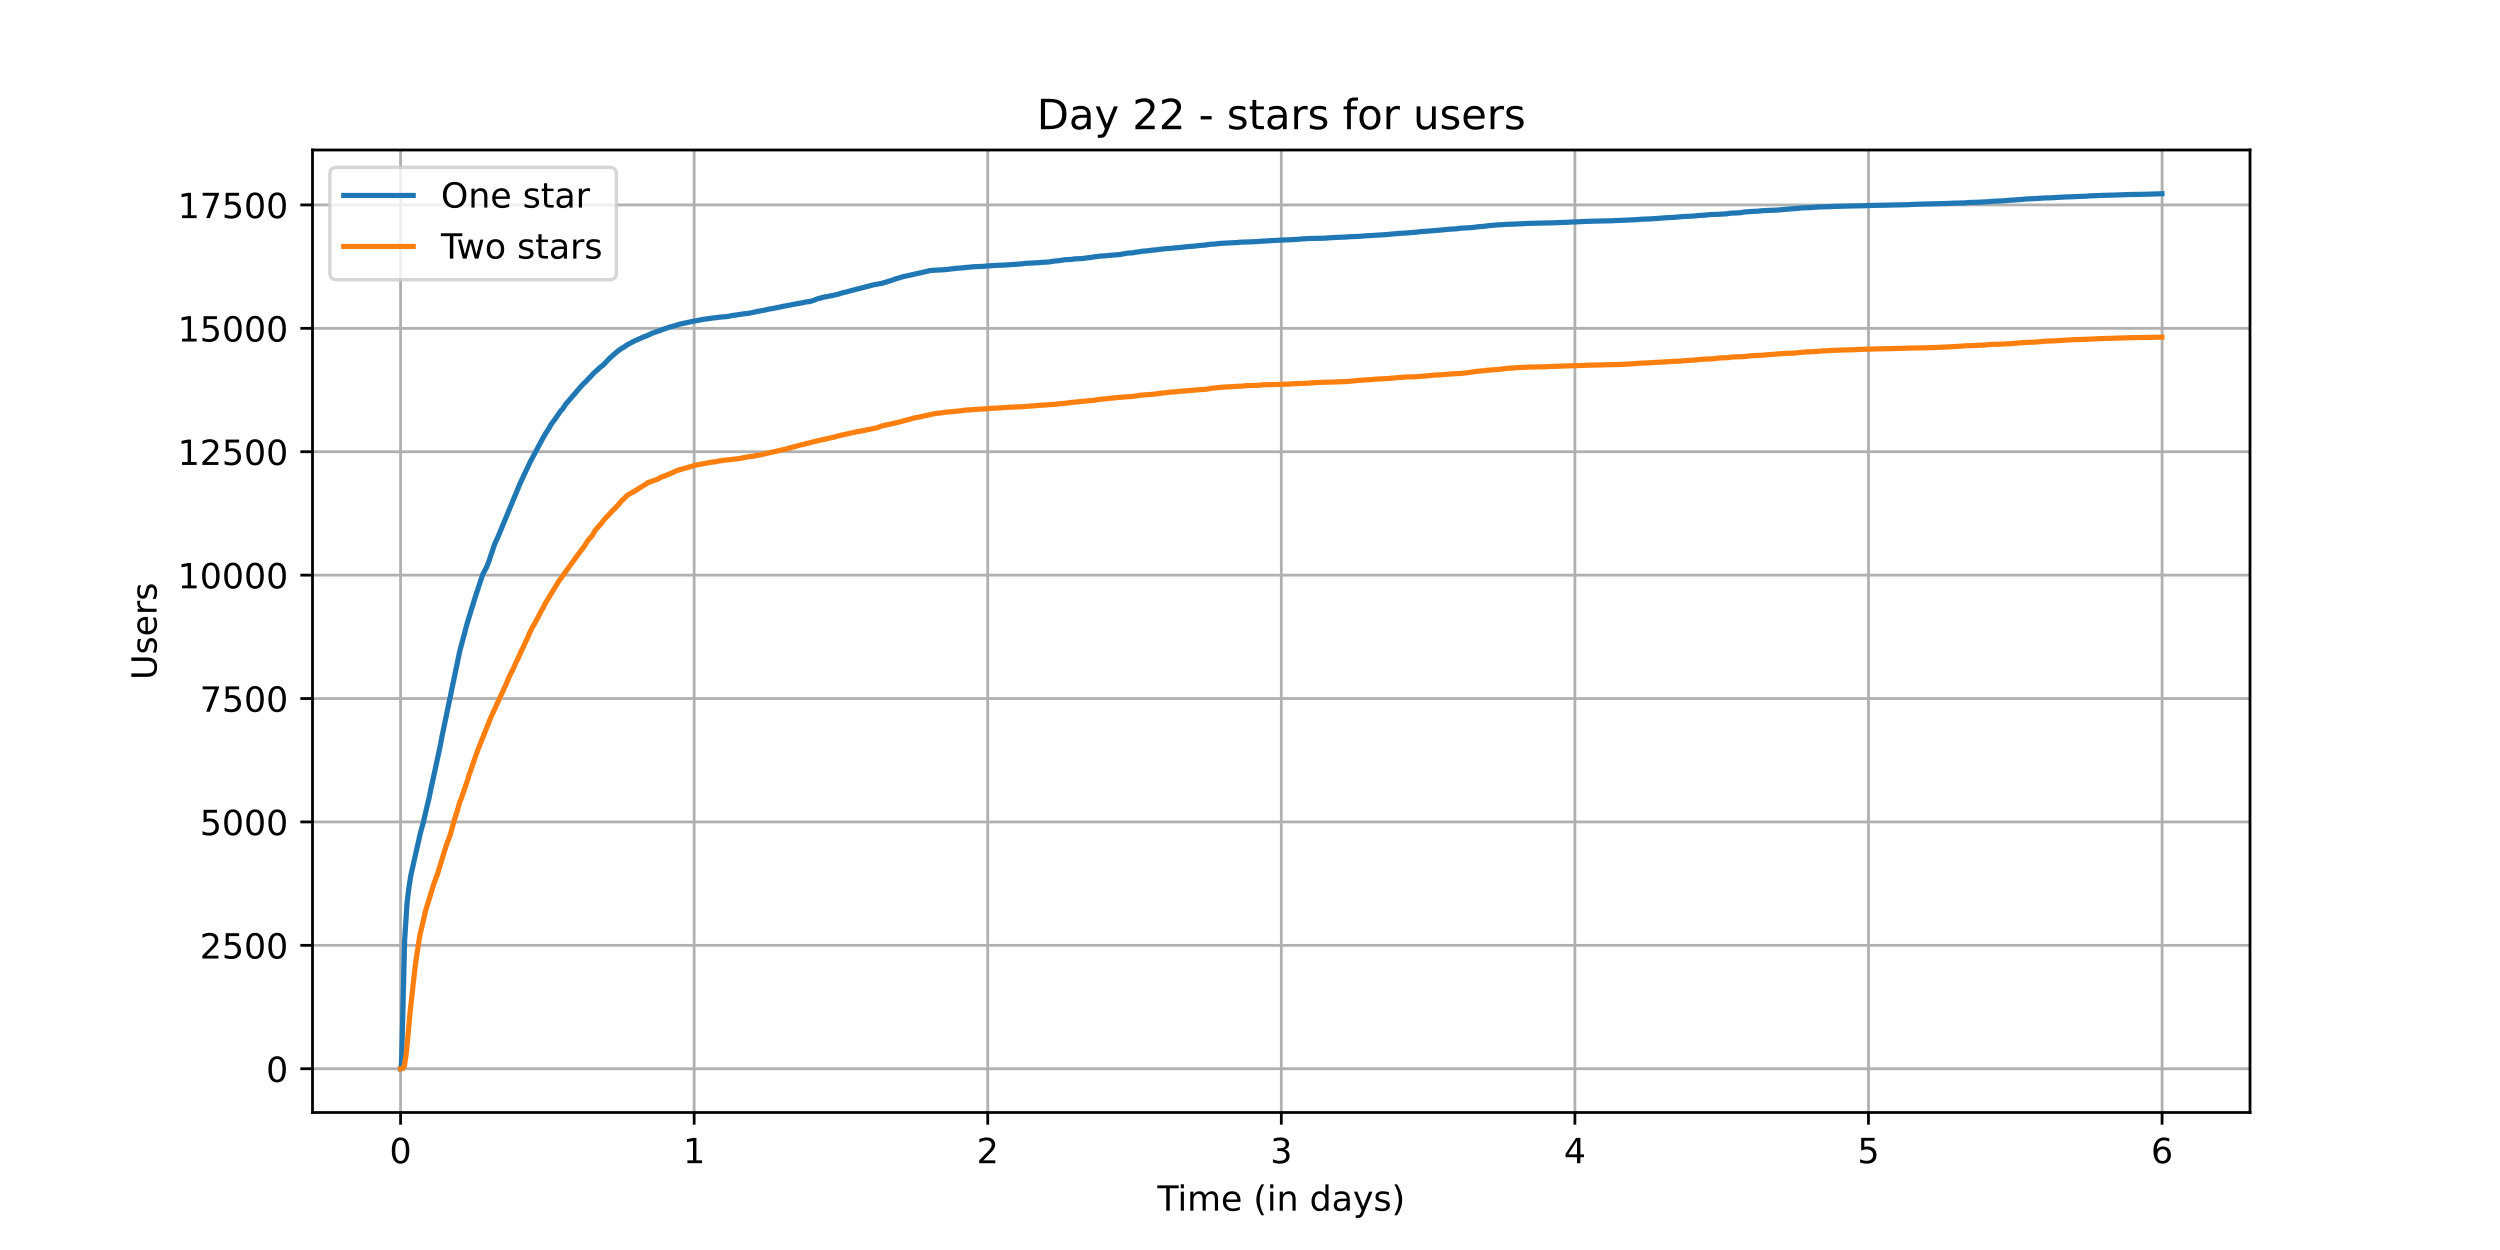 <?xml version="1.0" encoding="utf-8" standalone="no"?>
<!DOCTYPE svg PUBLIC "-//W3C//DTD SVG 1.1//EN"
  "http://www.w3.org/Graphics/SVG/1.1/DTD/svg11.dtd">
<!-- Created with matplotlib (https://matplotlib.org/) -->
<svg height="360pt" version="1.1" viewBox="0 0 720 360" width="720pt" xmlns="http://www.w3.org/2000/svg" xmlns:xlink="http://www.w3.org/1999/xlink">
 <defs>
  <style type="text/css">*{stroke-linecap:butt;stroke-linejoin:round;}</style>
 </defs>
 <g id="figure_1">
  <g id="patch_1">
   <path d="M 0 360 
L 720 360 
L 720 0 
L 0 0 
z
" style="fill:#ffffff;"/>
  </g>
  <g id="axes_1">
   <g id="patch_2">
    <path d="M 90 320.4 
L 648 320.4 
L 648 43.2 
L 90 43.2 
z
" style="fill:#ffffff;"/>
   </g>
   <g id="matplotlib.axis_1">
    <g id="xtick_1">
     <g id="line2d_1">
      <path clip-path="url(#p3531ac042a)" d="M 115.364 320.4 
L 115.364 43.2 
" style="fill:none;stroke:#b0b0b0;stroke-linecap:square;stroke-width:0.8;"/>
     </g>
     <g id="line2d_2">
      <defs>
       <path d="M 0 0 
L 0 3.5 
" id="m31e0e940b4" style="stroke:#000000;stroke-width:0.8;"/>
      </defs>
      <g>
       <use style="stroke:#000000;stroke-width:0.8;" x="115.364" xlink:href="#m31e0e940b4" y="320.4"/>
      </g>
     </g>
     <g id="text_1">
      <!-- 0 -->
      <g transform="translate(112.182 334.998)scale(0.1 -0.1)">
       <defs>
        <path d="M 31.781 66.406 
Q 24.172 66.406 20.328 58.906 
Q 16.5 51.422 16.5 36.375 
Q 16.5 21.391 20.328 13.891 
Q 24.172 6.391 31.781 6.391 
Q 39.453 6.391 43.281 13.891 
Q 47.125 21.391 47.125 36.375 
Q 47.125 51.422 43.281 58.906 
Q 39.453 66.406 31.781 66.406 
z
M 31.781 74.219 
Q 44.047 74.219 50.516 64.516 
Q 56.984 54.828 56.984 36.375 
Q 56.984 17.969 50.516 8.266 
Q 44.047 -1.422 31.781 -1.422 
Q 19.531 -1.422 13.062 8.266 
Q 6.594 17.969 6.594 36.375 
Q 6.594 54.828 13.062 64.516 
Q 19.531 74.219 31.781 74.219 
z
" id="DejaVuSans-48"/>
       </defs>
       <use xlink:href="#DejaVuSans-48"/>
      </g>
     </g>
    </g>
    <g id="xtick_2">
     <g id="line2d_3">
      <path clip-path="url(#p3531ac042a)" d="M 199.916 320.4 
L 199.916 43.2 
" style="fill:none;stroke:#b0b0b0;stroke-linecap:square;stroke-width:0.8;"/>
     </g>
     <g id="line2d_4">
      <g>
       <use style="stroke:#000000;stroke-width:0.8;" x="199.916" xlink:href="#m31e0e940b4" y="320.4"/>
      </g>
     </g>
     <g id="text_2">
      <!-- 1 -->
      <g transform="translate(196.735 334.998)scale(0.1 -0.1)">
       <defs>
        <path d="M 12.406 8.297 
L 28.516 8.297 
L 28.516 63.922 
L 10.984 60.406 
L 10.984 69.391 
L 28.422 72.906 
L 38.281 72.906 
L 38.281 8.297 
L 54.391 8.297 
L 54.391 0 
L 12.406 0 
z
" id="DejaVuSans-49"/>
       </defs>
       <use xlink:href="#DejaVuSans-49"/>
      </g>
     </g>
    </g>
    <g id="xtick_3">
     <g id="line2d_5">
      <path clip-path="url(#p3531ac042a)" d="M 284.468 320.4 
L 284.468 43.2 
" style="fill:none;stroke:#b0b0b0;stroke-linecap:square;stroke-width:0.8;"/>
     </g>
     <g id="line2d_6">
      <g>
       <use style="stroke:#000000;stroke-width:0.8;" x="284.468" xlink:href="#m31e0e940b4" y="320.4"/>
      </g>
     </g>
     <g id="text_3">
      <!-- 2 -->
      <g transform="translate(281.287 334.998)scale(0.1 -0.1)">
       <defs>
        <path d="M 19.188 8.297 
L 53.609 8.297 
L 53.609 0 
L 7.328 0 
L 7.328 8.297 
Q 12.938 14.109 22.625 23.891 
Q 32.328 33.688 34.812 36.531 
Q 39.547 41.844 41.422 45.531 
Q 43.312 49.219 43.312 52.781 
Q 43.312 58.594 39.234 62.25 
Q 35.156 65.922 28.609 65.922 
Q 23.969 65.922 18.812 64.312 
Q 13.672 62.703 7.812 59.422 
L 7.812 69.391 
Q 13.766 71.781 18.938 73 
Q 24.125 74.219 28.422 74.219 
Q 39.75 74.219 46.484 68.547 
Q 53.219 62.891 53.219 53.422 
Q 53.219 48.922 51.531 44.891 
Q 49.859 40.875 45.406 35.406 
Q 44.188 33.984 37.641 27.219 
Q 31.109 20.453 19.188 8.297 
z
" id="DejaVuSans-50"/>
       </defs>
       <use xlink:href="#DejaVuSans-50"/>
      </g>
     </g>
    </g>
    <g id="xtick_4">
     <g id="line2d_7">
      <path clip-path="url(#p3531ac042a)" d="M 369.02 320.4 
L 369.02 43.2 
" style="fill:none;stroke:#b0b0b0;stroke-linecap:square;stroke-width:0.8;"/>
     </g>
     <g id="line2d_8">
      <g>
       <use style="stroke:#000000;stroke-width:0.8;" x="369.02" xlink:href="#m31e0e940b4" y="320.4"/>
      </g>
     </g>
     <g id="text_4">
      <!-- 3 -->
      <g transform="translate(365.839 334.998)scale(0.1 -0.1)">
       <defs>
        <path d="M 40.578 39.312 
Q 47.656 37.797 51.625 33 
Q 55.609 28.219 55.609 21.188 
Q 55.609 10.406 48.188 4.484 
Q 40.766 -1.422 27.094 -1.422 
Q 22.516 -1.422 17.656 -0.516 
Q 12.797 0.391 7.625 2.203 
L 7.625 11.719 
Q 11.719 9.328 16.594 8.109 
Q 21.484 6.891 26.812 6.891 
Q 36.078 6.891 40.938 10.547 
Q 45.797 14.203 45.797 21.188 
Q 45.797 27.641 41.281 31.266 
Q 36.766 34.906 28.719 34.906 
L 20.219 34.906 
L 20.219 43.016 
L 29.109 43.016 
Q 36.375 43.016 40.234 45.922 
Q 44.094 48.828 44.094 54.297 
Q 44.094 59.906 40.109 62.906 
Q 36.141 65.922 28.719 65.922 
Q 24.656 65.922 20.016 65.031 
Q 15.375 64.156 9.812 62.312 
L 9.812 71.094 
Q 15.438 72.656 20.344 73.438 
Q 25.25 74.219 29.594 74.219 
Q 40.828 74.219 47.359 69.109 
Q 53.906 64.016 53.906 55.328 
Q 53.906 49.266 50.438 45.094 
Q 46.969 40.922 40.578 39.312 
z
" id="DejaVuSans-51"/>
       </defs>
       <use xlink:href="#DejaVuSans-51"/>
      </g>
     </g>
    </g>
    <g id="xtick_5">
     <g id="line2d_9">
      <path clip-path="url(#p3531ac042a)" d="M 453.572 320.4 
L 453.572 43.2 
" style="fill:none;stroke:#b0b0b0;stroke-linecap:square;stroke-width:0.8;"/>
     </g>
     <g id="line2d_10">
      <g>
       <use style="stroke:#000000;stroke-width:0.8;" x="453.572" xlink:href="#m31e0e940b4" y="320.4"/>
      </g>
     </g>
     <g id="text_5">
      <!-- 4 -->
      <g transform="translate(450.391 334.998)scale(0.1 -0.1)">
       <defs>
        <path d="M 37.797 64.312 
L 12.891 25.391 
L 37.797 25.391 
z
M 35.203 72.906 
L 47.609 72.906 
L 47.609 25.391 
L 58.016 25.391 
L 58.016 17.188 
L 47.609 17.188 
L 47.609 0 
L 37.797 0 
L 37.797 17.188 
L 4.891 17.188 
L 4.891 26.703 
z
" id="DejaVuSans-52"/>
       </defs>
       <use xlink:href="#DejaVuSans-52"/>
      </g>
     </g>
    </g>
    <g id="xtick_6">
     <g id="line2d_11">
      <path clip-path="url(#p3531ac042a)" d="M 538.124 320.4 
L 538.124 43.2 
" style="fill:none;stroke:#b0b0b0;stroke-linecap:square;stroke-width:0.8;"/>
     </g>
     <g id="line2d_12">
      <g>
       <use style="stroke:#000000;stroke-width:0.8;" x="538.124" xlink:href="#m31e0e940b4" y="320.4"/>
      </g>
     </g>
     <g id="text_6">
      <!-- 5 -->
      <g transform="translate(534.943 334.998)scale(0.1 -0.1)">
       <defs>
        <path d="M 10.797 72.906 
L 49.516 72.906 
L 49.516 64.594 
L 19.828 64.594 
L 19.828 46.734 
Q 21.969 47.469 24.109 47.828 
Q 26.266 48.188 28.422 48.188 
Q 40.625 48.188 47.75 41.5 
Q 54.891 34.812 54.891 23.391 
Q 54.891 11.625 47.562 5.094 
Q 40.234 -1.422 26.906 -1.422 
Q 22.312 -1.422 17.547 -0.641 
Q 12.797 0.141 7.719 1.703 
L 7.719 11.625 
Q 12.109 9.234 16.797 8.062 
Q 21.484 6.891 26.703 6.891 
Q 35.156 6.891 40.078 11.328 
Q 45.016 15.766 45.016 23.391 
Q 45.016 31 40.078 35.438 
Q 35.156 39.891 26.703 39.891 
Q 22.75 39.891 18.812 39.016 
Q 14.891 38.141 10.797 36.281 
z
" id="DejaVuSans-53"/>
       </defs>
       <use xlink:href="#DejaVuSans-53"/>
      </g>
     </g>
    </g>
    <g id="xtick_7">
     <g id="line2d_13">
      <path clip-path="url(#p3531ac042a)" d="M 622.676 320.4 
L 622.676 43.2 
" style="fill:none;stroke:#b0b0b0;stroke-linecap:square;stroke-width:0.8;"/>
     </g>
     <g id="line2d_14">
      <g>
       <use style="stroke:#000000;stroke-width:0.8;" x="622.676" xlink:href="#m31e0e940b4" y="320.4"/>
      </g>
     </g>
     <g id="text_7">
      <!-- 6 -->
      <g transform="translate(619.495 334.998)scale(0.1 -0.1)">
       <defs>
        <path d="M 33.016 40.375 
Q 26.375 40.375 22.484 35.828 
Q 18.609 31.297 18.609 23.391 
Q 18.609 15.531 22.484 10.953 
Q 26.375 6.391 33.016 6.391 
Q 39.656 6.391 43.531 10.953 
Q 47.406 15.531 47.406 23.391 
Q 47.406 31.297 43.531 35.828 
Q 39.656 40.375 33.016 40.375 
z
M 52.594 71.297 
L 52.594 62.312 
Q 48.875 64.062 45.094 64.984 
Q 41.312 65.922 37.594 65.922 
Q 27.828 65.922 22.672 59.328 
Q 17.531 52.734 16.797 39.406 
Q 19.672 43.656 24.016 45.922 
Q 28.375 48.188 33.594 48.188 
Q 44.578 48.188 50.953 41.516 
Q 57.328 34.859 57.328 23.391 
Q 57.328 12.156 50.688 5.359 
Q 44.047 -1.422 33.016 -1.422 
Q 20.359 -1.422 13.672 8.266 
Q 6.984 17.969 6.984 36.375 
Q 6.984 53.656 15.188 63.938 
Q 23.391 74.219 37.203 74.219 
Q 40.922 74.219 44.703 73.484 
Q 48.484 72.75 52.594 71.297 
z
" id="DejaVuSans-54"/>
       </defs>
       <use xlink:href="#DejaVuSans-54"/>
      </g>
     </g>
    </g>
    <g id="text_8">
     <!-- Time (in days) -->
     <g transform="translate(333.327 348.677)scale(0.1 -0.1)">
      <defs>
       <path d="M -0.297 72.906 
L 61.375 72.906 
L 61.375 64.594 
L 35.5 64.594 
L 35.5 0 
L 25.594 0 
L 25.594 64.594 
L -0.297 64.594 
z
" id="DejaVuSans-84"/>
       <path d="M 9.422 54.688 
L 18.406 54.688 
L 18.406 0 
L 9.422 0 
z
M 9.422 75.984 
L 18.406 75.984 
L 18.406 64.594 
L 9.422 64.594 
z
" id="DejaVuSans-105"/>
       <path d="M 52 44.188 
Q 55.375 50.25 60.062 53.125 
Q 64.75 56 71.094 56 
Q 79.641 56 84.281 50.016 
Q 88.922 44.047 88.922 33.016 
L 88.922 0 
L 79.891 0 
L 79.891 32.719 
Q 79.891 40.578 77.094 44.375 
Q 74.312 48.188 68.609 48.188 
Q 61.625 48.188 57.562 43.547 
Q 53.516 38.922 53.516 30.906 
L 53.516 0 
L 44.484 0 
L 44.484 32.719 
Q 44.484 40.625 41.703 44.406 
Q 38.922 48.188 33.109 48.188 
Q 26.219 48.188 22.156 43.531 
Q 18.109 38.875 18.109 30.906 
L 18.109 0 
L 9.078 0 
L 9.078 54.688 
L 18.109 54.688 
L 18.109 46.188 
Q 21.188 51.219 25.484 53.609 
Q 29.781 56 35.688 56 
Q 41.656 56 45.828 52.969 
Q 50 49.953 52 44.188 
z
" id="DejaVuSans-109"/>
       <path d="M 56.203 29.594 
L 56.203 25.203 
L 14.891 25.203 
Q 15.484 15.922 20.484 11.062 
Q 25.484 6.203 34.422 6.203 
Q 39.594 6.203 44.453 7.469 
Q 49.312 8.734 54.109 11.281 
L 54.109 2.781 
Q 49.266 0.734 44.188 -0.344 
Q 39.109 -1.422 33.891 -1.422 
Q 20.797 -1.422 13.156 6.188 
Q 5.516 13.812 5.516 26.812 
Q 5.516 40.234 12.766 48.109 
Q 20.016 56 32.328 56 
Q 43.359 56 49.781 48.891 
Q 56.203 41.797 56.203 29.594 
z
M 47.219 32.234 
Q 47.125 39.594 43.094 43.984 
Q 39.062 48.391 32.422 48.391 
Q 24.906 48.391 20.391 44.141 
Q 15.875 39.891 15.188 32.172 
z
" id="DejaVuSans-101"/>
       <path id="DejaVuSans-32"/>
       <path d="M 31 75.875 
Q 24.469 64.656 21.281 53.656 
Q 18.109 42.672 18.109 31.391 
Q 18.109 20.125 21.312 9.062 
Q 24.516 -2 31 -13.188 
L 23.188 -13.188 
Q 15.875 -1.703 12.234 9.375 
Q 8.594 20.453 8.594 31.391 
Q 8.594 42.281 12.203 53.312 
Q 15.828 64.359 23.188 75.875 
z
" id="DejaVuSans-40"/>
       <path d="M 54.891 33.016 
L 54.891 0 
L 45.906 0 
L 45.906 32.719 
Q 45.906 40.484 42.875 44.328 
Q 39.844 48.188 33.797 48.188 
Q 26.516 48.188 22.312 43.547 
Q 18.109 38.922 18.109 30.906 
L 18.109 0 
L 9.078 0 
L 9.078 54.688 
L 18.109 54.688 
L 18.109 46.188 
Q 21.344 51.125 25.703 53.562 
Q 30.078 56 35.797 56 
Q 45.219 56 50.047 50.172 
Q 54.891 44.344 54.891 33.016 
z
" id="DejaVuSans-110"/>
       <path d="M 45.406 46.391 
L 45.406 75.984 
L 54.391 75.984 
L 54.391 0 
L 45.406 0 
L 45.406 8.203 
Q 42.578 3.328 38.25 0.953 
Q 33.938 -1.422 27.875 -1.422 
Q 17.969 -1.422 11.734 6.484 
Q 5.516 14.406 5.516 27.297 
Q 5.516 40.188 11.734 48.094 
Q 17.969 56 27.875 56 
Q 33.938 56 38.25 53.625 
Q 42.578 51.266 45.406 46.391 
z
M 14.797 27.297 
Q 14.797 17.391 18.875 11.75 
Q 22.953 6.109 30.078 6.109 
Q 37.203 6.109 41.297 11.75 
Q 45.406 17.391 45.406 27.297 
Q 45.406 37.203 41.297 42.844 
Q 37.203 48.484 30.078 48.484 
Q 22.953 48.484 18.875 42.844 
Q 14.797 37.203 14.797 27.297 
z
" id="DejaVuSans-100"/>
       <path d="M 34.281 27.484 
Q 23.391 27.484 19.188 25 
Q 14.984 22.516 14.984 16.5 
Q 14.984 11.719 18.141 8.906 
Q 21.297 6.109 26.703 6.109 
Q 34.188 6.109 38.703 11.406 
Q 43.219 16.703 43.219 25.484 
L 43.219 27.484 
z
M 52.203 31.203 
L 52.203 0 
L 43.219 0 
L 43.219 8.297 
Q 40.141 3.328 35.547 0.953 
Q 30.953 -1.422 24.312 -1.422 
Q 15.922 -1.422 10.953 3.297 
Q 6 8.016 6 15.922 
Q 6 25.141 12.172 29.828 
Q 18.359 34.516 30.609 34.516 
L 43.219 34.516 
L 43.219 35.406 
Q 43.219 41.609 39.141 45 
Q 35.062 48.391 27.688 48.391 
Q 23 48.391 18.547 47.266 
Q 14.109 46.141 10.016 43.891 
L 10.016 52.203 
Q 14.938 54.109 19.578 55.047 
Q 24.219 56 28.609 56 
Q 40.484 56 46.344 49.844 
Q 52.203 43.703 52.203 31.203 
z
" id="DejaVuSans-97"/>
       <path d="M 32.172 -5.078 
Q 28.375 -14.844 24.75 -17.812 
Q 21.141 -20.797 15.094 -20.797 
L 7.906 -20.797 
L 7.906 -13.281 
L 13.188 -13.281 
Q 16.891 -13.281 18.938 -11.516 
Q 21 -9.766 23.484 -3.219 
L 25.094 0.875 
L 2.984 54.688 
L 12.5 54.688 
L 29.594 11.922 
L 46.688 54.688 
L 56.203 54.688 
z
" id="DejaVuSans-121"/>
       <path d="M 44.281 53.078 
L 44.281 44.578 
Q 40.484 46.531 36.375 47.5 
Q 32.281 48.484 27.875 48.484 
Q 21.188 48.484 17.844 46.438 
Q 14.5 44.391 14.5 40.281 
Q 14.5 37.156 16.891 35.375 
Q 19.281 33.594 26.516 31.984 
L 29.594 31.297 
Q 39.156 29.25 43.188 25.516 
Q 47.219 21.781 47.219 15.094 
Q 47.219 7.469 41.188 3.016 
Q 35.156 -1.422 24.609 -1.422 
Q 20.219 -1.422 15.453 -0.562 
Q 10.688 0.297 5.422 2 
L 5.422 11.281 
Q 10.406 8.688 15.234 7.391 
Q 20.062 6.109 24.812 6.109 
Q 31.156 6.109 34.562 8.281 
Q 37.984 10.453 37.984 14.406 
Q 37.984 18.062 35.516 20.016 
Q 33.062 21.969 24.703 23.781 
L 21.578 24.516 
Q 13.234 26.266 9.516 29.906 
Q 5.812 33.547 5.812 39.891 
Q 5.812 47.609 11.281 51.797 
Q 16.75 56 26.812 56 
Q 31.781 56 36.172 55.266 
Q 40.578 54.547 44.281 53.078 
z
" id="DejaVuSans-115"/>
       <path d="M 8.016 75.875 
L 15.828 75.875 
Q 23.141 64.359 26.781 53.312 
Q 30.422 42.281 30.422 31.391 
Q 30.422 20.453 26.781 9.375 
Q 23.141 -1.703 15.828 -13.188 
L 8.016 -13.188 
Q 14.5 -2 17.703 9.062 
Q 20.906 20.125 20.906 31.391 
Q 20.906 42.672 17.703 53.656 
Q 14.5 64.656 8.016 75.875 
z
" id="DejaVuSans-41"/>
      </defs>
      <use xlink:href="#DejaVuSans-84"/>
      <use x="57.959" xlink:href="#DejaVuSans-105"/>
      <use x="85.742" xlink:href="#DejaVuSans-109"/>
      <use x="183.154" xlink:href="#DejaVuSans-101"/>
      <use x="244.678" xlink:href="#DejaVuSans-32"/>
      <use x="276.465" xlink:href="#DejaVuSans-40"/>
      <use x="315.479" xlink:href="#DejaVuSans-105"/>
      <use x="343.262" xlink:href="#DejaVuSans-110"/>
      <use x="406.641" xlink:href="#DejaVuSans-32"/>
      <use x="438.428" xlink:href="#DejaVuSans-100"/>
      <use x="501.904" xlink:href="#DejaVuSans-97"/>
      <use x="563.184" xlink:href="#DejaVuSans-121"/>
      <use x="622.363" xlink:href="#DejaVuSans-115"/>
      <use x="674.463" xlink:href="#DejaVuSans-41"/>
     </g>
    </g>
   </g>
   <g id="matplotlib.axis_2">
    <g id="ytick_1">
     <g id="line2d_15">
      <path clip-path="url(#p3531ac042a)" d="M 90 307.8 
L 648 307.8 
" style="fill:none;stroke:#b0b0b0;stroke-linecap:square;stroke-width:0.8;"/>
     </g>
     <g id="line2d_16">
      <defs>
       <path d="M 0 0 
L -3.5 0 
" id="m3fac9d8dbb" style="stroke:#000000;stroke-width:0.8;"/>
      </defs>
      <g>
       <use style="stroke:#000000;stroke-width:0.8;" x="90" xlink:href="#m3fac9d8dbb" y="307.8"/>
      </g>
     </g>
     <g id="text_9">
      <!-- 0 -->
      <g transform="translate(76.638 311.599)scale(0.1 -0.1)">
       <use xlink:href="#DejaVuSans-48"/>
      </g>
     </g>
    </g>
    <g id="ytick_2">
     <g id="line2d_17">
      <path clip-path="url(#p3531ac042a)" d="M 90 272.261 
L 648 272.261 
" style="fill:none;stroke:#b0b0b0;stroke-linecap:square;stroke-width:0.8;"/>
     </g>
     <g id="line2d_18">
      <g>
       <use style="stroke:#000000;stroke-width:0.8;" x="90" xlink:href="#m3fac9d8dbb" y="272.261"/>
      </g>
     </g>
     <g id="text_10">
      <!-- 2500 -->
      <g transform="translate(57.55 276.06)scale(0.1 -0.1)">
       <use xlink:href="#DejaVuSans-50"/>
       <use x="63.623" xlink:href="#DejaVuSans-53"/>
       <use x="127.246" xlink:href="#DejaVuSans-48"/>
       <use x="190.869" xlink:href="#DejaVuSans-48"/>
      </g>
     </g>
    </g>
    <g id="ytick_3">
     <g id="line2d_19">
      <path clip-path="url(#p3531ac042a)" d="M 90 236.722 
L 648 236.722 
" style="fill:none;stroke:#b0b0b0;stroke-linecap:square;stroke-width:0.8;"/>
     </g>
     <g id="line2d_20">
      <g>
       <use style="stroke:#000000;stroke-width:0.8;" x="90" xlink:href="#m3fac9d8dbb" y="236.722"/>
      </g>
     </g>
     <g id="text_11">
      <!-- 5000 -->
      <g transform="translate(57.55 240.521)scale(0.1 -0.1)">
       <use xlink:href="#DejaVuSans-53"/>
       <use x="63.623" xlink:href="#DejaVuSans-48"/>
       <use x="127.246" xlink:href="#DejaVuSans-48"/>
       <use x="190.869" xlink:href="#DejaVuSans-48"/>
      </g>
     </g>
    </g>
    <g id="ytick_4">
     <g id="line2d_21">
      <path clip-path="url(#p3531ac042a)" d="M 90 201.183 
L 648 201.183 
" style="fill:none;stroke:#b0b0b0;stroke-linecap:square;stroke-width:0.8;"/>
     </g>
     <g id="line2d_22">
      <g>
       <use style="stroke:#000000;stroke-width:0.8;" x="90" xlink:href="#m3fac9d8dbb" y="201.183"/>
      </g>
     </g>
     <g id="text_12">
      <!-- 7500 -->
      <g transform="translate(57.55 204.982)scale(0.1 -0.1)">
       <defs>
        <path d="M 8.203 72.906 
L 55.078 72.906 
L 55.078 68.703 
L 28.609 0 
L 18.312 0 
L 43.219 64.594 
L 8.203 64.594 
z
" id="DejaVuSans-55"/>
       </defs>
       <use xlink:href="#DejaVuSans-55"/>
       <use x="63.623" xlink:href="#DejaVuSans-53"/>
       <use x="127.246" xlink:href="#DejaVuSans-48"/>
       <use x="190.869" xlink:href="#DejaVuSans-48"/>
      </g>
     </g>
    </g>
    <g id="ytick_5">
     <g id="line2d_23">
      <path clip-path="url(#p3531ac042a)" d="M 90 165.644 
L 648 165.644 
" style="fill:none;stroke:#b0b0b0;stroke-linecap:square;stroke-width:0.8;"/>
     </g>
     <g id="line2d_24">
      <g>
       <use style="stroke:#000000;stroke-width:0.8;" x="90" xlink:href="#m3fac9d8dbb" y="165.644"/>
      </g>
     </g>
     <g id="text_13">
      <!-- 10000 -->
      <g transform="translate(51.188 169.443)scale(0.1 -0.1)">
       <use xlink:href="#DejaVuSans-49"/>
       <use x="63.623" xlink:href="#DejaVuSans-48"/>
       <use x="127.246" xlink:href="#DejaVuSans-48"/>
       <use x="190.869" xlink:href="#DejaVuSans-48"/>
       <use x="254.492" xlink:href="#DejaVuSans-48"/>
      </g>
     </g>
    </g>
    <g id="ytick_6">
     <g id="line2d_25">
      <path clip-path="url(#p3531ac042a)" d="M 90 130.105 
L 648 130.105 
" style="fill:none;stroke:#b0b0b0;stroke-linecap:square;stroke-width:0.8;"/>
     </g>
     <g id="line2d_26">
      <g>
       <use style="stroke:#000000;stroke-width:0.8;" x="90" xlink:href="#m3fac9d8dbb" y="130.105"/>
      </g>
     </g>
     <g id="text_14">
      <!-- 12500 -->
      <g transform="translate(51.188 133.904)scale(0.1 -0.1)">
       <use xlink:href="#DejaVuSans-49"/>
       <use x="63.623" xlink:href="#DejaVuSans-50"/>
       <use x="127.246" xlink:href="#DejaVuSans-53"/>
       <use x="190.869" xlink:href="#DejaVuSans-48"/>
       <use x="254.492" xlink:href="#DejaVuSans-48"/>
      </g>
     </g>
    </g>
    <g id="ytick_7">
     <g id="line2d_27">
      <path clip-path="url(#p3531ac042a)" d="M 90 94.566 
L 648 94.566 
" style="fill:none;stroke:#b0b0b0;stroke-linecap:square;stroke-width:0.8;"/>
     </g>
     <g id="line2d_28">
      <g>
       <use style="stroke:#000000;stroke-width:0.8;" x="90" xlink:href="#m3fac9d8dbb" y="94.566"/>
      </g>
     </g>
     <g id="text_15">
      <!-- 15000 -->
      <g transform="translate(51.188 98.365)scale(0.1 -0.1)">
       <use xlink:href="#DejaVuSans-49"/>
       <use x="63.623" xlink:href="#DejaVuSans-53"/>
       <use x="127.246" xlink:href="#DejaVuSans-48"/>
       <use x="190.869" xlink:href="#DejaVuSans-48"/>
       <use x="254.492" xlink:href="#DejaVuSans-48"/>
      </g>
     </g>
    </g>
    <g id="ytick_8">
     <g id="line2d_29">
      <path clip-path="url(#p3531ac042a)" d="M 90 59.027 
L 648 59.027 
" style="fill:none;stroke:#b0b0b0;stroke-linecap:square;stroke-width:0.8;"/>
     </g>
     <g id="line2d_30">
      <g>
       <use style="stroke:#000000;stroke-width:0.8;" x="90" xlink:href="#m3fac9d8dbb" y="59.027"/>
      </g>
     </g>
     <g id="text_16">
      <!-- 17500 -->
      <g transform="translate(51.188 62.826)scale(0.1 -0.1)">
       <use xlink:href="#DejaVuSans-49"/>
       <use x="63.623" xlink:href="#DejaVuSans-55"/>
       <use x="127.246" xlink:href="#DejaVuSans-53"/>
       <use x="190.869" xlink:href="#DejaVuSans-48"/>
       <use x="254.492" xlink:href="#DejaVuSans-48"/>
      </g>
     </g>
    </g>
    <g id="text_17">
     <!-- Users -->
     <g transform="translate(45.108 195.801)rotate(-90)scale(0.1 -0.1)">
      <defs>
       <path d="M 8.688 72.906 
L 18.609 72.906 
L 18.609 28.609 
Q 18.609 16.891 22.844 11.734 
Q 27.094 6.594 36.625 6.594 
Q 46.094 6.594 50.344 11.734 
Q 54.594 16.891 54.594 28.609 
L 54.594 72.906 
L 64.5 72.906 
L 64.5 27.391 
Q 64.5 13.141 57.438 5.859 
Q 50.391 -1.422 36.625 -1.422 
Q 22.797 -1.422 15.734 5.859 
Q 8.688 13.141 8.688 27.391 
z
" id="DejaVuSans-85"/>
       <path d="M 41.109 46.297 
Q 39.594 47.172 37.812 47.578 
Q 36.031 48 33.891 48 
Q 26.266 48 22.188 43.047 
Q 18.109 38.094 18.109 28.812 
L 18.109 0 
L 9.078 0 
L 9.078 54.688 
L 18.109 54.688 
L 18.109 46.188 
Q 20.953 51.172 25.484 53.578 
Q 30.031 56 36.531 56 
Q 37.453 56 38.578 55.875 
Q 39.703 55.766 41.062 55.516 
z
" id="DejaVuSans-114"/>
      </defs>
      <use xlink:href="#DejaVuSans-85"/>
      <use x="73.193" xlink:href="#DejaVuSans-115"/>
      <use x="125.293" xlink:href="#DejaVuSans-101"/>
      <use x="186.816" xlink:href="#DejaVuSans-114"/>
      <use x="227.93" xlink:href="#DejaVuSans-115"/>
     </g>
    </g>
   </g>
   <g id="line2d_31">
    <path clip-path="url(#p3531ac042a)" d="M 115.364 307.8 
L 115.486 307.8 
L 115.544 307.629 
L 115.719 303.478 
L 116.533 270.797 
L 117.232 260.092 
L 117.697 256.126 
L 118.337 252.018 
L 121.131 239.679 
L 121.945 236.75 
L 122.76 233.168 
L 123.516 230.069 
L 124.156 226.927 
L 124.796 224.042 
L 126.6 215.697 
L 126.891 214.233 
L 127.298 212.029 
L 127.88 209.286 
L 132.419 187.479 
L 134.455 179.86 
L 134.862 178.466 
L 136.783 172.24 
L 138.993 165.516 
L 139.808 163.952 
L 140.041 163.568 
L 140.565 162.246 
L 140.856 161.55 
L 141.379 159.858 
L 141.786 158.764 
L 142.426 156.773 
L 143.416 154.627 
L 149.758 139.302 
L 152.667 133.076 
L 152.842 132.763 
L 156.508 125.897 
L 156.683 125.655 
L 157.207 124.703 
L 158.138 123.31 
L 158.545 122.514 
L 159.36 121.348 
L 159.767 120.851 
L 160.174 120.225 
L 160.815 119.301 
L 161.513 118.292 
L 162.037 117.808 
L 162.445 117.112 
L 162.561 116.97 
L 162.852 116.501 
L 165.413 113.515 
L 165.471 113.515 
L 165.762 113.103 
L 167.624 110.971 
L 167.974 110.601 
L 168.265 110.303 
L 168.789 109.848 
L 169.08 109.492 
L 169.313 109.265 
L 170.827 107.644 
L 171.35 107.147 
L 172.281 106.336 
L 172.63 105.953 
L 173.096 105.611 
L 173.329 105.412 
L 173.504 105.356 
L 175.541 103.209 
L 175.832 102.953 
L 177.753 101.247 
L 178.219 100.92 
L 178.859 100.437 
L 179.848 99.897 
L 180.081 99.684 
L 180.489 99.399 
L 180.721 99.271 
L 182.293 98.418 
L 182.526 98.29 
L 185.146 97.125 
L 185.32 97.054 
L 185.669 96.912 
L 185.96 96.84 
L 186.484 96.57 
L 186.775 96.513 
L 187.182 96.272 
L 187.357 96.215 
L 187.648 96.002 
L 187.997 95.916 
L 188.347 95.788 
L 188.637 95.689 
L 189.395 95.405 
L 189.86 95.277 
L 190.151 95.191 
L 190.325 95.063 
L 190.675 94.964 
L 191.083 94.793 
L 191.431 94.694 
L 192.363 94.381 
L 192.711 94.253 
L 193.061 94.168 
L 193.352 94.068 
L 193.817 93.969 
L 195.389 93.486 
L 195.621 93.386 
L 199.344 92.59 
L 199.694 92.519 
L 199.927 92.476 
L 200.45 92.377 
L 202.72 91.936 
L 203.534 91.851 
L 203.883 91.794 
L 204.523 91.694 
L 205.57 91.552 
L 206.618 91.453 
L 207.025 91.367 
L 208.189 91.268 
L 208.888 91.211 
L 209.702 91.126 
L 210.051 91.055 
L 210.4 90.955 
L 211.622 90.77 
L 212.321 90.685 
L 212.669 90.614 
L 213.309 90.529 
L 213.542 90.472 
L 214.531 90.344 
L 215.521 90.244 
L 218.371 89.647 
L 218.837 89.576 
L 219.128 89.491 
L 219.884 89.391 
L 220.292 89.292 
L 220.7 89.221 
L 220.932 89.121 
L 221.397 89.05 
L 221.689 88.965 
L 222.503 88.865 
L 225.763 88.183 
L 226.29 88.084 
L 227.906 87.785 
L 228.313 87.686 
L 228.894 87.586 
L 230.64 87.273 
L 231.222 87.174 
L 231.687 87.06 
L 232.037 86.975 
L 232.327 86.932 
L 233.317 86.833 
L 234.015 86.605 
L 234.829 86.321 
L 235.062 86.207 
L 235.818 85.937 
L 236.4 85.838 
L 236.575 85.738 
L 236.982 85.639 
L 239.251 85.198 
L 239.891 85.098 
L 240.415 84.956 
L 240.764 84.871 
L 241.171 84.771 
L 241.578 84.672 
L 242.684 84.317 
L 242.975 84.231 
L 243.615 84.146 
L 243.964 84.004 
L 251.704 81.999 
L 251.937 81.942 
L 252.636 81.857 
L 253.159 81.715 
L 253.917 81.644 
L 254.324 81.473 
L 254.79 81.36 
L 256.361 80.876 
L 256.652 80.791 
L 257.641 80.421 
L 257.933 80.322 
L 259.912 79.739 
L 260.202 79.625 
L 260.843 79.526 
L 266.839 78.175 
L 267.246 78.076 
L 267.771 77.934 
L 268.934 77.834 
L 269.518 77.806 
L 271.38 77.706 
L 271.962 77.678 
L 272.952 77.578 
L 274 77.436 
L 275.047 77.337 
L 275.396 77.28 
L 276.794 77.18 
L 277.434 77.123 
L 278.132 77.024 
L 278.715 76.981 
L 279.82 76.882 
L 280.518 76.811 
L 283.195 76.711 
L 284.01 76.626 
L 285.522 76.526 
L 285.814 76.484 
L 288.083 76.384 
L 288.549 76.37 
L 290.294 76.27 
L 290.934 76.228 
L 292.33 76.128 
L 292.854 76.1 
L 294.192 76 
L 295.298 75.844 
L 297.451 75.744 
L 297.975 75.716 
L 299.545 75.617 
L 300.244 75.545 
L 302.105 75.446 
L 303.561 75.204 
L 304.55 75.105 
L 305.19 75.048 
L 305.655 74.948 
L 306.703 74.806 
L 308.274 74.707 
L 308.797 74.693 
L 309.147 74.593 
L 309.729 74.55 
L 311.823 74.451 
L 313.103 74.252 
L 314.267 74.152 
L 314.791 73.996 
L 315.838 73.896 
L 316.828 73.754 
L 318.689 73.655 
L 319.038 73.584 
L 320.493 73.484 
L 321.308 73.399 
L 322.529 73.314 
L 322.878 73.243 
L 323.344 73.143 
L 324.741 72.901 
L 326.254 72.816 
L 326.72 72.688 
L 327.591 72.589 
L 329.047 72.347 
L 330.443 72.247 
L 331.375 72.12 
L 331.898 72.02 
L 332.422 71.992 
L 333.47 71.906 
L 333.702 71.835 
L 334.692 71.736 
L 335.565 71.622 
L 337.078 71.537 
L 337.37 71.508 
L 338.243 71.395 
L 339.639 71.295 
L 340.571 71.181 
L 341.618 71.082 
L 341.967 71.025 
L 343.598 70.925 
L 344.471 70.812 
L 345.46 70.712 
L 346.159 70.655 
L 347.265 70.556 
L 348.546 70.357 
L 350.175 70.257 
L 350.524 70.186 
L 351.63 70.087 
L 352.27 70.044 
L 354.25 69.945 
L 354.715 69.93 
L 356.462 69.845 
L 356.811 69.788 
L 357.393 69.746 
L 360.419 69.646 
L 361.001 69.618 
L 362.747 69.518 
L 363.387 69.461 
L 365.424 69.362 
L 365.714 69.319 
L 367.809 69.22 
L 368.507 69.163 
L 371.358 69.063 
L 371.998 69.021 
L 373.919 68.921 
L 374.733 68.821 
L 376.42 68.722 
L 377.003 68.694 
L 381.717 68.594 
L 382.531 68.509 
L 384.277 68.409 
L 384.859 68.367 
L 387.769 68.267 
L 388.526 68.182 
L 391.202 68.082 
L 391.726 68.054 
L 392.832 67.954 
L 393.472 67.897 
L 395.625 67.798 
L 396.265 67.741 
L 398.126 67.642 
L 398.825 67.585 
L 400.163 67.485 
L 400.395 67.443 
L 401.152 67.372 
L 402.374 67.272 
L 403.014 67.215 
L 404.818 67.116 
L 405.516 67.059 
L 406.796 66.959 
L 407.378 66.917 
L 408.367 66.817 
L 409.298 66.689 
L 410.811 66.59 
L 411.451 66.547 
L 412.731 66.447 
L 413.487 66.376 
L 414.768 66.277 
L 415.525 66.192 
L 416.688 66.092 
L 417.503 66.007 
L 419.307 65.907 
L 420.471 65.737 
L 422.159 65.637 
L 422.625 65.623 
L 424.023 65.523 
L 424.837 65.424 
L 425.536 65.324 
L 426.292 65.253 
L 427.631 65.154 
L 428.912 64.955 
L 430.366 64.855 
L 431.124 64.784 
L 432.811 64.685 
L 433.51 64.628 
L 436.363 64.528 
L 436.887 64.5 
L 438.981 64.4 
L 439.622 64.358 
L 443.636 64.258 
L 444.161 64.244 
L 448.175 64.145 
L 448.466 64.116 
L 451.492 64.017 
L 452.19 63.96 
L 454.808 63.86 
L 455.448 63.818 
L 458.358 63.718 
L 458.94 63.69 
L 464.234 63.59 
L 464.933 63.533 
L 467.842 63.434 
L 468.425 63.391 
L 470.694 63.292 
L 471.218 63.263 
L 472.322 63.164 
L 472.963 63.121 
L 475.523 63.05 
L 475.756 62.993 
L 477.561 62.894 
L 478.201 62.837 
L 479.481 62.737 
L 480.062 62.695 
L 482.215 62.595 
L 483.03 62.51 
L 484.135 62.41 
L 484.834 62.353 
L 487.278 62.254 
L 487.976 62.197 
L 488.965 62.098 
L 489.256 62.055 
L 491.06 61.97 
L 491.352 61.927 
L 492.224 61.842 
L 492.515 61.799 
L 495.193 61.699 
L 495.833 61.657 
L 497.288 61.586 
L 497.521 61.515 
L 498.277 61.429 
L 498.569 61.387 
L 501.07 61.287 
L 501.42 61.23 
L 501.943 61.145 
L 502.351 61.06 
L 503.632 60.96 
L 504.213 60.918 
L 506.309 60.818 
L 507.124 60.719 
L 508.811 60.619 
L 509.393 60.591 
L 512.07 60.491 
L 512.36 60.449 
L 513.408 60.363 
L 513.699 60.335 
L 514.689 60.235 
L 515.212 60.207 
L 516.492 60.107 
L 517.073 60.065 
L 518.121 59.965 
L 518.936 59.88 
L 521.553 59.78 
L 522.31 59.709 
L 523.823 59.61 
L 524.347 59.596 
L 527.489 59.496 
L 528.129 59.453 
L 531.796 59.354 
L 532.26 59.34 
L 537.382 59.24 
L 538.08 59.183 
L 543.666 59.084 
L 544.249 59.055 
L 549.544 58.956 
L 550.243 58.899 
L 552.803 58.799 
L 553.326 58.785 
L 557.574 58.686 
L 558.098 58.672 
L 561.823 58.572 
L 562.114 58.529 
L 566.014 58.43 
L 566.828 58.33 
L 570.203 58.231 
L 570.495 58.188 
L 572.822 58.089 
L 573.811 57.961 
L 576.547 57.861 
L 577.245 57.804 
L 578.292 57.705 
L 578.816 57.676 
L 580.445 57.577 
L 580.737 57.534 
L 582.483 57.435 
L 583.414 57.307 
L 585.916 57.207 
L 586.556 57.15 
L 588.069 57.079 
L 588.302 57.037 
L 591.444 56.937 
L 592.201 56.866 
L 594.122 56.767 
L 594.645 56.738 
L 597.496 56.639 
L 598.137 56.596 
L 600.987 56.497 
L 601.803 56.411 
L 604.479 56.312 
L 605.061 56.283 
L 608.67 56.184 
L 609.135 56.17 
L 611.987 56.07 
L 612.511 56.042 
L 617.922 55.942 
L 618.446 55.928 
L 621.647 55.828 
L 622.171 55.814 
L 622.636 55.8 
L 622.636 55.8 
" style="fill:none;stroke:#1f77b4;stroke-linecap:square;stroke-width:1.5;"/>
   </g>
   <g id="line2d_32">
    <path clip-path="url(#p3531ac042a)" d="M 115.364 307.8 
L 116.01 307.729 
L 116.475 306.919 
L 116.999 303.493 
L 117.639 296.683 
L 118.105 291.438 
L 119.559 278.445 
L 119.792 276.668 
L 120.898 269.475 
L 122.235 263.76 
L 122.585 262.239 
L 124.971 254.477 
L 125.145 254.037 
L 125.494 253.084 
L 125.96 251.833 
L 126.891 248.791 
L 127.066 248.279 
L 127.88 245.521 
L 128.811 242.678 
L 129.16 241.854 
L 129.567 240.674 
L 129.859 239.707 
L 131.08 235.428 
L 131.546 234.007 
L 131.662 233.651 
L 131.953 232.656 
L 132.419 230.965 
L 132.71 230.311 
L 133.466 228.164 
L 134.804 224.283 
L 135.153 222.919 
L 135.444 222.25 
L 135.91 220.886 
L 136.84 218.185 
L 137.132 217.303 
L 137.655 215.896 
L 138.295 214.29 
L 138.528 213.735 
L 138.877 212.783 
L 138.993 212.57 
L 141.146 207.139 
L 141.903 205.433 
L 142.95 203.187 
L 143.24 202.462 
L 143.532 201.865 
L 144.812 199.136 
L 145.277 198.07 
L 145.8 196.975 
L 146.15 196.094 
L 146.79 194.559 
L 147.023 194.189 
L 147.372 193.435 
L 147.663 192.938 
L 148.885 190.194 
L 149.001 190.081 
L 149.409 189.128 
L 149.525 188.872 
L 150.165 187.436 
L 150.689 186.37 
L 151.096 185.461 
L 152.085 183.385 
L 152.318 182.66 
L 152.609 182.134 
L 152.958 181.395 
L 153.249 180.826 
L 153.831 179.817 
L 154.122 179.305 
L 154.238 179.12 
L 154.587 178.41 
L 154.82 178.054 
L 155.985 175.737 
L 156.508 174.969 
L 156.916 173.974 
L 161.048 167.179 
L 161.222 167.009 
L 163.725 163.483 
L 163.841 163.341 
L 166.228 160.043 
L 166.635 159.489 
L 168.497 157.029 
L 168.789 156.461 
L 169.429 155.522 
L 169.604 155.38 
L 169.837 155.025 
L 170.186 154.67 
L 170.535 154.314 
L 170.827 153.831 
L 171.176 153.134 
L 171.524 152.594 
L 173.212 150.718 
L 173.504 150.362 
L 173.737 149.978 
L 175.076 148.486 
L 175.366 148.244 
L 176.007 147.505 
L 176.239 147.221 
L 176.764 146.737 
L 176.938 146.567 
L 177.812 145.643 
L 178.045 145.415 
L 178.335 145.102 
L 178.626 144.719 
L 179.034 144.221 
L 179.732 143.624 
L 180.024 143.283 
L 180.606 142.714 
L 181.187 142.316 
L 181.42 142.146 
L 181.945 141.932 
L 182.817 141.406 
L 183.167 141.207 
L 184.68 140.226 
L 185.96 139.473 
L 186.251 139.274 
L 186.426 139.118 
L 186.601 139.004 
L 187.59 138.634 
L 188.58 138.279 
L 189.22 138.08 
L 189.743 137.852 
L 190.035 137.582 
L 190.966 137.241 
L 191.257 137.156 
L 191.664 136.985 
L 193.992 135.976 
L 194.399 135.763 
L 194.632 135.663 
L 194.864 135.564 
L 195.563 135.336 
L 198.356 134.54 
L 198.879 134.384 
L 199.229 134.299 
L 200.101 133.986 
L 202.022 133.63 
L 202.662 133.531 
L 204.174 133.261 
L 204.64 133.161 
L 205.687 133.019 
L 206.269 132.948 
L 206.502 132.877 
L 206.967 132.777 
L 208.131 132.607 
L 208.888 132.522 
L 209.236 132.451 
L 210.516 132.379 
L 210.808 132.294 
L 211.564 132.209 
L 212.611 132.109 
L 212.961 132.038 
L 213.717 131.939 
L 214.008 131.839 
L 215.637 131.541 
L 216.568 131.441 
L 218.721 131.029 
L 219.303 130.929 
L 225.646 129.479 
L 226.112 129.394 
L 226.29 129.323 
L 230.873 128.072 
L 231.571 127.987 
L 232.037 127.745 
L 232.677 127.66 
L 233.142 127.546 
L 233.549 127.447 
L 234.131 127.262 
L 234.538 127.162 
L 240.357 125.854 
L 240.706 125.783 
L 241.171 125.57 
L 241.695 125.471 
L 247.106 124.262 
L 247.804 124.163 
L 248.154 124.092 
L 248.794 123.992 
L 249.026 123.935 
L 252.17 123.281 
L 252.636 123.182 
L 253.917 122.684 
L 258.456 121.675 
L 258.863 121.576 
L 262.939 120.481 
L 263.463 120.325 
L 264.162 120.225 
L 268.352 119.315 
L 268.701 119.216 
L 269.808 119.059 
L 270.74 118.96 
L 271.031 118.917 
L 271.672 118.832 
L 272.079 118.747 
L 272.894 118.661 
L 274.116 118.562 
L 274.814 118.491 
L 275.629 118.406 
L 275.921 118.377 
L 276.502 118.334 
L 277.143 118.263 
L 277.376 118.192 
L 278.365 118.093 
L 278.656 118.064 
L 280.461 117.979 
L 280.809 117.908 
L 282.729 117.808 
L 283.311 117.78 
L 284.475 117.681 
L 285.231 117.609 
L 287.384 117.51 
L 287.966 117.482 
L 289.13 117.382 
L 289.712 117.354 
L 291.399 117.254 
L 291.864 117.24 
L 294.483 117.14 
L 295.298 117.055 
L 296.52 116.956 
L 297.102 116.927 
L 298.44 116.828 
L 298.731 116.785 
L 300.128 116.685 
L 300.651 116.657 
L 302.105 116.557 
L 302.804 116.501 
L 304.317 116.415 
L 304.724 116.33 
L 305.597 116.231 
L 306.179 116.188 
L 307.11 116.088 
L 307.692 116.046 
L 308.099 115.946 
L 308.856 115.861 
L 310.252 115.761 
L 311.183 115.633 
L 312.405 115.534 
L 313.162 115.449 
L 314.616 115.349 
L 316.013 115.122 
L 316.653 115.022 
L 317.583 114.908 
L 318.805 114.823 
L 319.096 114.795 
L 319.736 114.695 
L 320.028 114.667 
L 321.191 114.567 
L 322.006 114.468 
L 323.461 114.368 
L 324.158 114.297 
L 325.963 114.198 
L 327.01 114.041 
L 327.708 113.97 
L 327.941 113.899 
L 328.581 113.8 
L 329.28 113.743 
L 331.025 113.643 
L 331.665 113.586 
L 332.829 113.487 
L 333.062 113.416 
L 333.877 113.331 
L 334.11 113.259 
L 335.216 113.16 
L 335.915 113.103 
L 336.38 113.004 
L 337.137 112.918 
L 338.883 112.819 
L 339.29 112.719 
L 340.861 112.62 
L 341.501 112.563 
L 342.899 112.463 
L 343.248 112.407 
L 344.703 112.307 
L 345.46 112.236 
L 346.857 112.136 
L 347.497 112.08 
L 348.022 111.994 
L 348.429 111.909 
L 349.418 111.767 
L 350.291 111.682 
L 350.641 111.625 
L 352.038 111.525 
L 352.736 111.454 
L 355.006 111.355 
L 355.646 111.298 
L 357.8 111.198 
L 358.732 111.07 
L 362.281 110.971 
L 362.572 110.942 
L 363.619 110.843 
L 364.201 110.814 
L 368.274 110.715 
L 368.857 110.686 
L 371.766 110.587 
L 372.464 110.516 
L 375.315 110.416 
L 375.78 110.402 
L 377.468 110.303 
L 378.166 110.232 
L 380.203 110.132 
L 380.786 110.104 
L 384.742 110.004 
L 385.266 109.976 
L 388.002 109.876 
L 388.758 109.791 
L 390.039 109.691 
L 390.853 109.592 
L 392.192 109.507 
L 392.54 109.45 
L 393.122 109.421 
L 395.101 109.322 
L 395.449 109.251 
L 397.021 109.151 
L 397.545 109.123 
L 399.931 109.023 
L 400.803 108.909 
L 401.967 108.81 
L 402.723 108.725 
L 404.294 108.625 
L 404.934 108.583 
L 408.076 108.483 
L 408.833 108.398 
L 410.404 108.298 
L 411.16 108.227 
L 412.266 108.128 
L 413.139 108.014 
L 415.64 107.914 
L 416.048 107.829 
L 416.572 107.815 
L 417.561 107.715 
L 418.201 107.673 
L 420.354 107.573 
L 421.053 107.516 
L 421.985 107.417 
L 422.682 107.346 
L 423.208 107.246 
L 423.498 107.204 
L 424.197 107.104 
L 425.187 106.962 
L 426.176 106.862 
L 426.817 106.82 
L 427.573 106.749 
L 427.864 106.663 
L 429.378 106.564 
L 430.076 106.493 
L 431.647 106.393 
L 432.463 106.294 
L 433.103 106.209 
L 433.452 106.152 
L 434.152 106.081 
L 435.548 105.981 
L 436.072 105.967 
L 437.003 105.867 
L 437.468 105.853 
L 439.738 105.754 
L 440.029 105.725 
L 445.324 105.626 
L 445.964 105.569 
L 449.106 105.469 
L 449.746 105.427 
L 453.238 105.327 
L 453.703 105.313 
L 456.496 105.213 
L 457.02 105.185 
L 461.966 105.085 
L 462.489 105.057 
L 466.853 104.958 
L 467.435 104.929 
L 469.239 104.83 
L 469.821 104.787 
L 471.159 104.687 
L 471.915 104.616 
L 474.592 104.517 
L 475.174 104.488 
L 476.339 104.389 
L 476.862 104.361 
L 478.841 104.261 
L 479.365 104.233 
L 481.052 104.133 
L 481.692 104.09 
L 483.845 103.991 
L 484.543 103.92 
L 486.23 103.82 
L 486.928 103.749 
L 488.441 103.65 
L 489.256 103.564 
L 490.42 103.465 
L 490.943 103.436 
L 493.33 103.337 
L 494.204 103.223 
L 494.961 103.124 
L 495.484 103.095 
L 497.754 102.996 
L 498.917 102.811 
L 501.71 102.726 
L 502.003 102.697 
L 503.283 102.612 
L 503.69 102.527 
L 504.388 102.456 
L 506.366 102.356 
L 506.833 102.342 
L 508.287 102.242 
L 509.103 102.157 
L 510.499 102.058 
L 511.08 102.015 
L 512.244 101.915 
L 512.884 101.873 
L 514.397 101.773 
L 514.92 101.759 
L 517.19 101.66 
L 518.121 101.546 
L 519.285 101.446 
L 520.042 101.361 
L 522.426 101.276 
L 522.718 101.247 
L 523.823 101.148 
L 524.522 101.091 
L 526.732 100.991 
L 527.489 100.92 
L 530.224 100.821 
L 530.69 100.807 
L 534.472 100.707 
L 535.17 100.636 
L 539.011 100.537 
L 539.535 100.508 
L 544.074 100.409 
L 544.539 100.394 
L 548.73 100.295 
L 549.253 100.266 
L 554.258 100.167 
L 554.723 100.153 
L 557.981 100.053 
L 558.273 100.025 
L 560.834 99.925 
L 561.474 99.883 
L 563.279 99.783 
L 563.802 99.755 
L 565.141 99.655 
L 565.722 99.612 
L 568.109 99.513 
L 568.574 99.499 
L 571.018 99.399 
L 571.658 99.342 
L 572.938 99.243 
L 573.23 99.2 
L 576.547 99.101 
L 577.129 99.072 
L 579.223 98.973 
L 580.038 98.887 
L 581.028 98.788 
L 581.61 98.745 
L 583.297 98.646 
L 583.937 98.603 
L 586.556 98.504 
L 586.847 98.461 
L 588.069 98.362 
L 588.942 98.262 
L 591.851 98.162 
L 592.143 98.134 
L 593.656 98.035 
L 594.237 97.992 
L 595.984 97.892 
L 596.565 97.85 
L 599.65 97.75 
L 600.115 97.736 
L 602.501 97.637 
L 602.966 97.622 
L 604.771 97.523 
L 605.237 97.509 
L 609.019 97.409 
L 609.31 97.381 
L 612.801 97.281 
L 613.384 97.253 
L 620.018 97.153 
L 620.483 97.139 
L 622.636 97.096 
L 622.636 97.096 
" style="fill:none;stroke:#ff7f0e;stroke-linecap:square;stroke-width:1.5;"/>
   </g>
   <g id="patch_3">
    <path d="M 90 320.4 
L 90 43.2 
" style="fill:none;stroke:#000000;stroke-linecap:square;stroke-linejoin:miter;stroke-width:0.8;"/>
   </g>
   <g id="patch_4">
    <path d="M 648 320.4 
L 648 43.2 
" style="fill:none;stroke:#000000;stroke-linecap:square;stroke-linejoin:miter;stroke-width:0.8;"/>
   </g>
   <g id="patch_5">
    <path d="M 90 320.4 
L 648 320.4 
" style="fill:none;stroke:#000000;stroke-linecap:square;stroke-linejoin:miter;stroke-width:0.8;"/>
   </g>
   <g id="patch_6">
    <path d="M 90 43.2 
L 648 43.2 
" style="fill:none;stroke:#000000;stroke-linecap:square;stroke-linejoin:miter;stroke-width:0.8;"/>
   </g>
   <g id="text_18">
    <!-- Day 22 - stars for users -->
    <g transform="translate(298.609 37.2)scale(0.12 -0.12)">
     <defs>
      <path d="M 19.672 64.797 
L 19.672 8.109 
L 31.594 8.109 
Q 46.688 8.109 53.688 14.938 
Q 60.688 21.781 60.688 36.531 
Q 60.688 51.172 53.688 57.984 
Q 46.688 64.797 31.594 64.797 
z
M 9.812 72.906 
L 30.078 72.906 
Q 51.266 72.906 61.172 64.094 
Q 71.094 55.281 71.094 36.531 
Q 71.094 17.672 61.125 8.828 
Q 51.172 0 30.078 0 
L 9.812 0 
z
" id="DejaVuSans-68"/>
      <path d="M 4.891 31.391 
L 31.203 31.391 
L 31.203 23.391 
L 4.891 23.391 
z
" id="DejaVuSans-45"/>
      <path d="M 18.312 70.219 
L 18.312 54.688 
L 36.812 54.688 
L 36.812 47.703 
L 18.312 47.703 
L 18.312 18.016 
Q 18.312 11.328 20.141 9.422 
Q 21.969 7.516 27.594 7.516 
L 36.812 7.516 
L 36.812 0 
L 27.594 0 
Q 17.188 0 13.234 3.875 
Q 9.281 7.766 9.281 18.016 
L 9.281 47.703 
L 2.688 47.703 
L 2.688 54.688 
L 9.281 54.688 
L 9.281 70.219 
z
" id="DejaVuSans-116"/>
      <path d="M 37.109 75.984 
L 37.109 68.5 
L 28.516 68.5 
Q 23.688 68.5 21.797 66.547 
Q 19.922 64.594 19.922 59.516 
L 19.922 54.688 
L 34.719 54.688 
L 34.719 47.703 
L 19.922 47.703 
L 19.922 0 
L 10.891 0 
L 10.891 47.703 
L 2.297 47.703 
L 2.297 54.688 
L 10.891 54.688 
L 10.891 58.5 
Q 10.891 67.625 15.141 71.797 
Q 19.391 75.984 28.609 75.984 
z
" id="DejaVuSans-102"/>
      <path d="M 30.609 48.391 
Q 23.391 48.391 19.188 42.75 
Q 14.984 37.109 14.984 27.297 
Q 14.984 17.484 19.156 11.844 
Q 23.344 6.203 30.609 6.203 
Q 37.797 6.203 41.984 11.859 
Q 46.188 17.531 46.188 27.297 
Q 46.188 37.016 41.984 42.703 
Q 37.797 48.391 30.609 48.391 
z
M 30.609 56 
Q 42.328 56 49.016 48.375 
Q 55.719 40.766 55.719 27.297 
Q 55.719 13.875 49.016 6.219 
Q 42.328 -1.422 30.609 -1.422 
Q 18.844 -1.422 12.172 6.219 
Q 5.516 13.875 5.516 27.297 
Q 5.516 40.766 12.172 48.375 
Q 18.844 56 30.609 56 
z
" id="DejaVuSans-111"/>
      <path d="M 8.5 21.578 
L 8.5 54.688 
L 17.484 54.688 
L 17.484 21.922 
Q 17.484 14.156 20.5 10.266 
Q 23.531 6.391 29.594 6.391 
Q 36.859 6.391 41.078 11.031 
Q 45.312 15.672 45.312 23.688 
L 45.312 54.688 
L 54.297 54.688 
L 54.297 0 
L 45.312 0 
L 45.312 8.406 
Q 42.047 3.422 37.719 1 
Q 33.406 -1.422 27.688 -1.422 
Q 18.266 -1.422 13.375 4.438 
Q 8.5 10.297 8.5 21.578 
z
M 31.109 56 
z
" id="DejaVuSans-117"/>
     </defs>
     <use xlink:href="#DejaVuSans-68"/>
     <use x="77.002" xlink:href="#DejaVuSans-97"/>
     <use x="138.281" xlink:href="#DejaVuSans-121"/>
     <use x="197.461" xlink:href="#DejaVuSans-32"/>
     <use x="229.248" xlink:href="#DejaVuSans-50"/>
     <use x="292.871" xlink:href="#DejaVuSans-50"/>
     <use x="356.494" xlink:href="#DejaVuSans-32"/>
     <use x="388.281" xlink:href="#DejaVuSans-45"/>
     <use x="424.365" xlink:href="#DejaVuSans-32"/>
     <use x="456.152" xlink:href="#DejaVuSans-115"/>
     <use x="508.252" xlink:href="#DejaVuSans-116"/>
     <use x="547.461" xlink:href="#DejaVuSans-97"/>
     <use x="608.74" xlink:href="#DejaVuSans-114"/>
     <use x="649.854" xlink:href="#DejaVuSans-115"/>
     <use x="701.953" xlink:href="#DejaVuSans-32"/>
     <use x="733.74" xlink:href="#DejaVuSans-102"/>
     <use x="768.945" xlink:href="#DejaVuSans-111"/>
     <use x="830.127" xlink:href="#DejaVuSans-114"/>
     <use x="871.24" xlink:href="#DejaVuSans-32"/>
     <use x="903.027" xlink:href="#DejaVuSans-117"/>
     <use x="966.406" xlink:href="#DejaVuSans-115"/>
     <use x="1018.506" xlink:href="#DejaVuSans-101"/>
     <use x="1080.029" xlink:href="#DejaVuSans-114"/>
     <use x="1121.143" xlink:href="#DejaVuSans-115"/>
    </g>
   </g>
   <g id="legend_1">
    <g id="patch_7">
     <path d="M 97 80.556 
L 175.511 80.556 
Q 177.511 80.556 177.511 78.556 
L 177.511 50.2 
Q 177.511 48.2 175.511 48.2 
L 97 48.2 
Q 95 48.2 95 50.2 
L 95 78.556 
Q 95 80.556 97 80.556 
z
" style="fill:#ffffff;opacity:0.8;stroke:#cccccc;stroke-linejoin:miter;"/>
    </g>
    <g id="line2d_33">
     <path d="M 99 56.298 
L 119 56.298 
" style="fill:none;stroke:#1f77b4;stroke-linecap:square;stroke-width:1.5;"/>
    </g>
    <g id="line2d_34"/>
    <g id="text_19">
     <!-- One star -->
     <g transform="translate(127 59.798)scale(0.1 -0.1)">
      <defs>
       <path d="M 39.406 66.219 
Q 28.656 66.219 22.328 58.203 
Q 16.016 50.203 16.016 36.375 
Q 16.016 22.609 22.328 14.594 
Q 28.656 6.594 39.406 6.594 
Q 50.141 6.594 56.422 14.594 
Q 62.703 22.609 62.703 36.375 
Q 62.703 50.203 56.422 58.203 
Q 50.141 66.219 39.406 66.219 
z
M 39.406 74.219 
Q 54.734 74.219 63.906 63.938 
Q 73.094 53.656 73.094 36.375 
Q 73.094 19.141 63.906 8.859 
Q 54.734 -1.422 39.406 -1.422 
Q 24.031 -1.422 14.812 8.828 
Q 5.609 19.094 5.609 36.375 
Q 5.609 53.656 14.812 63.938 
Q 24.031 74.219 39.406 74.219 
z
" id="DejaVuSans-79"/>
      </defs>
      <use xlink:href="#DejaVuSans-79"/>
      <use x="78.711" xlink:href="#DejaVuSans-110"/>
      <use x="142.09" xlink:href="#DejaVuSans-101"/>
      <use x="203.613" xlink:href="#DejaVuSans-32"/>
      <use x="235.4" xlink:href="#DejaVuSans-115"/>
      <use x="287.5" xlink:href="#DejaVuSans-116"/>
      <use x="326.709" xlink:href="#DejaVuSans-97"/>
      <use x="387.988" xlink:href="#DejaVuSans-114"/>
     </g>
    </g>
    <g id="line2d_35">
     <path d="M 99 70.977 
L 119 70.977 
" style="fill:none;stroke:#ff7f0e;stroke-linecap:square;stroke-width:1.5;"/>
    </g>
    <g id="line2d_36"/>
    <g id="text_20">
     <!-- Two stars -->
     <g transform="translate(127 74.477)scale(0.1 -0.1)">
      <defs>
       <path d="M 4.203 54.688 
L 13.188 54.688 
L 24.422 12.016 
L 35.594 54.688 
L 46.188 54.688 
L 57.422 12.016 
L 68.609 54.688 
L 77.594 54.688 
L 63.281 0 
L 52.688 0 
L 40.922 44.828 
L 29.109 0 
L 18.5 0 
z
" id="DejaVuSans-119"/>
      </defs>
      <use xlink:href="#DejaVuSans-84"/>
      <use x="44.584" xlink:href="#DejaVuSans-119"/>
      <use x="126.371" xlink:href="#DejaVuSans-111"/>
      <use x="187.553" xlink:href="#DejaVuSans-32"/>
      <use x="219.34" xlink:href="#DejaVuSans-115"/>
      <use x="271.439" xlink:href="#DejaVuSans-116"/>
      <use x="310.648" xlink:href="#DejaVuSans-97"/>
      <use x="371.928" xlink:href="#DejaVuSans-114"/>
      <use x="413.041" xlink:href="#DejaVuSans-115"/>
     </g>
    </g>
   </g>
  </g>
 </g>
 <defs>
  <clipPath id="p3531ac042a">
   <rect height="277.2" width="558" x="90" y="43.2"/>
  </clipPath>
 </defs>
</svg>
